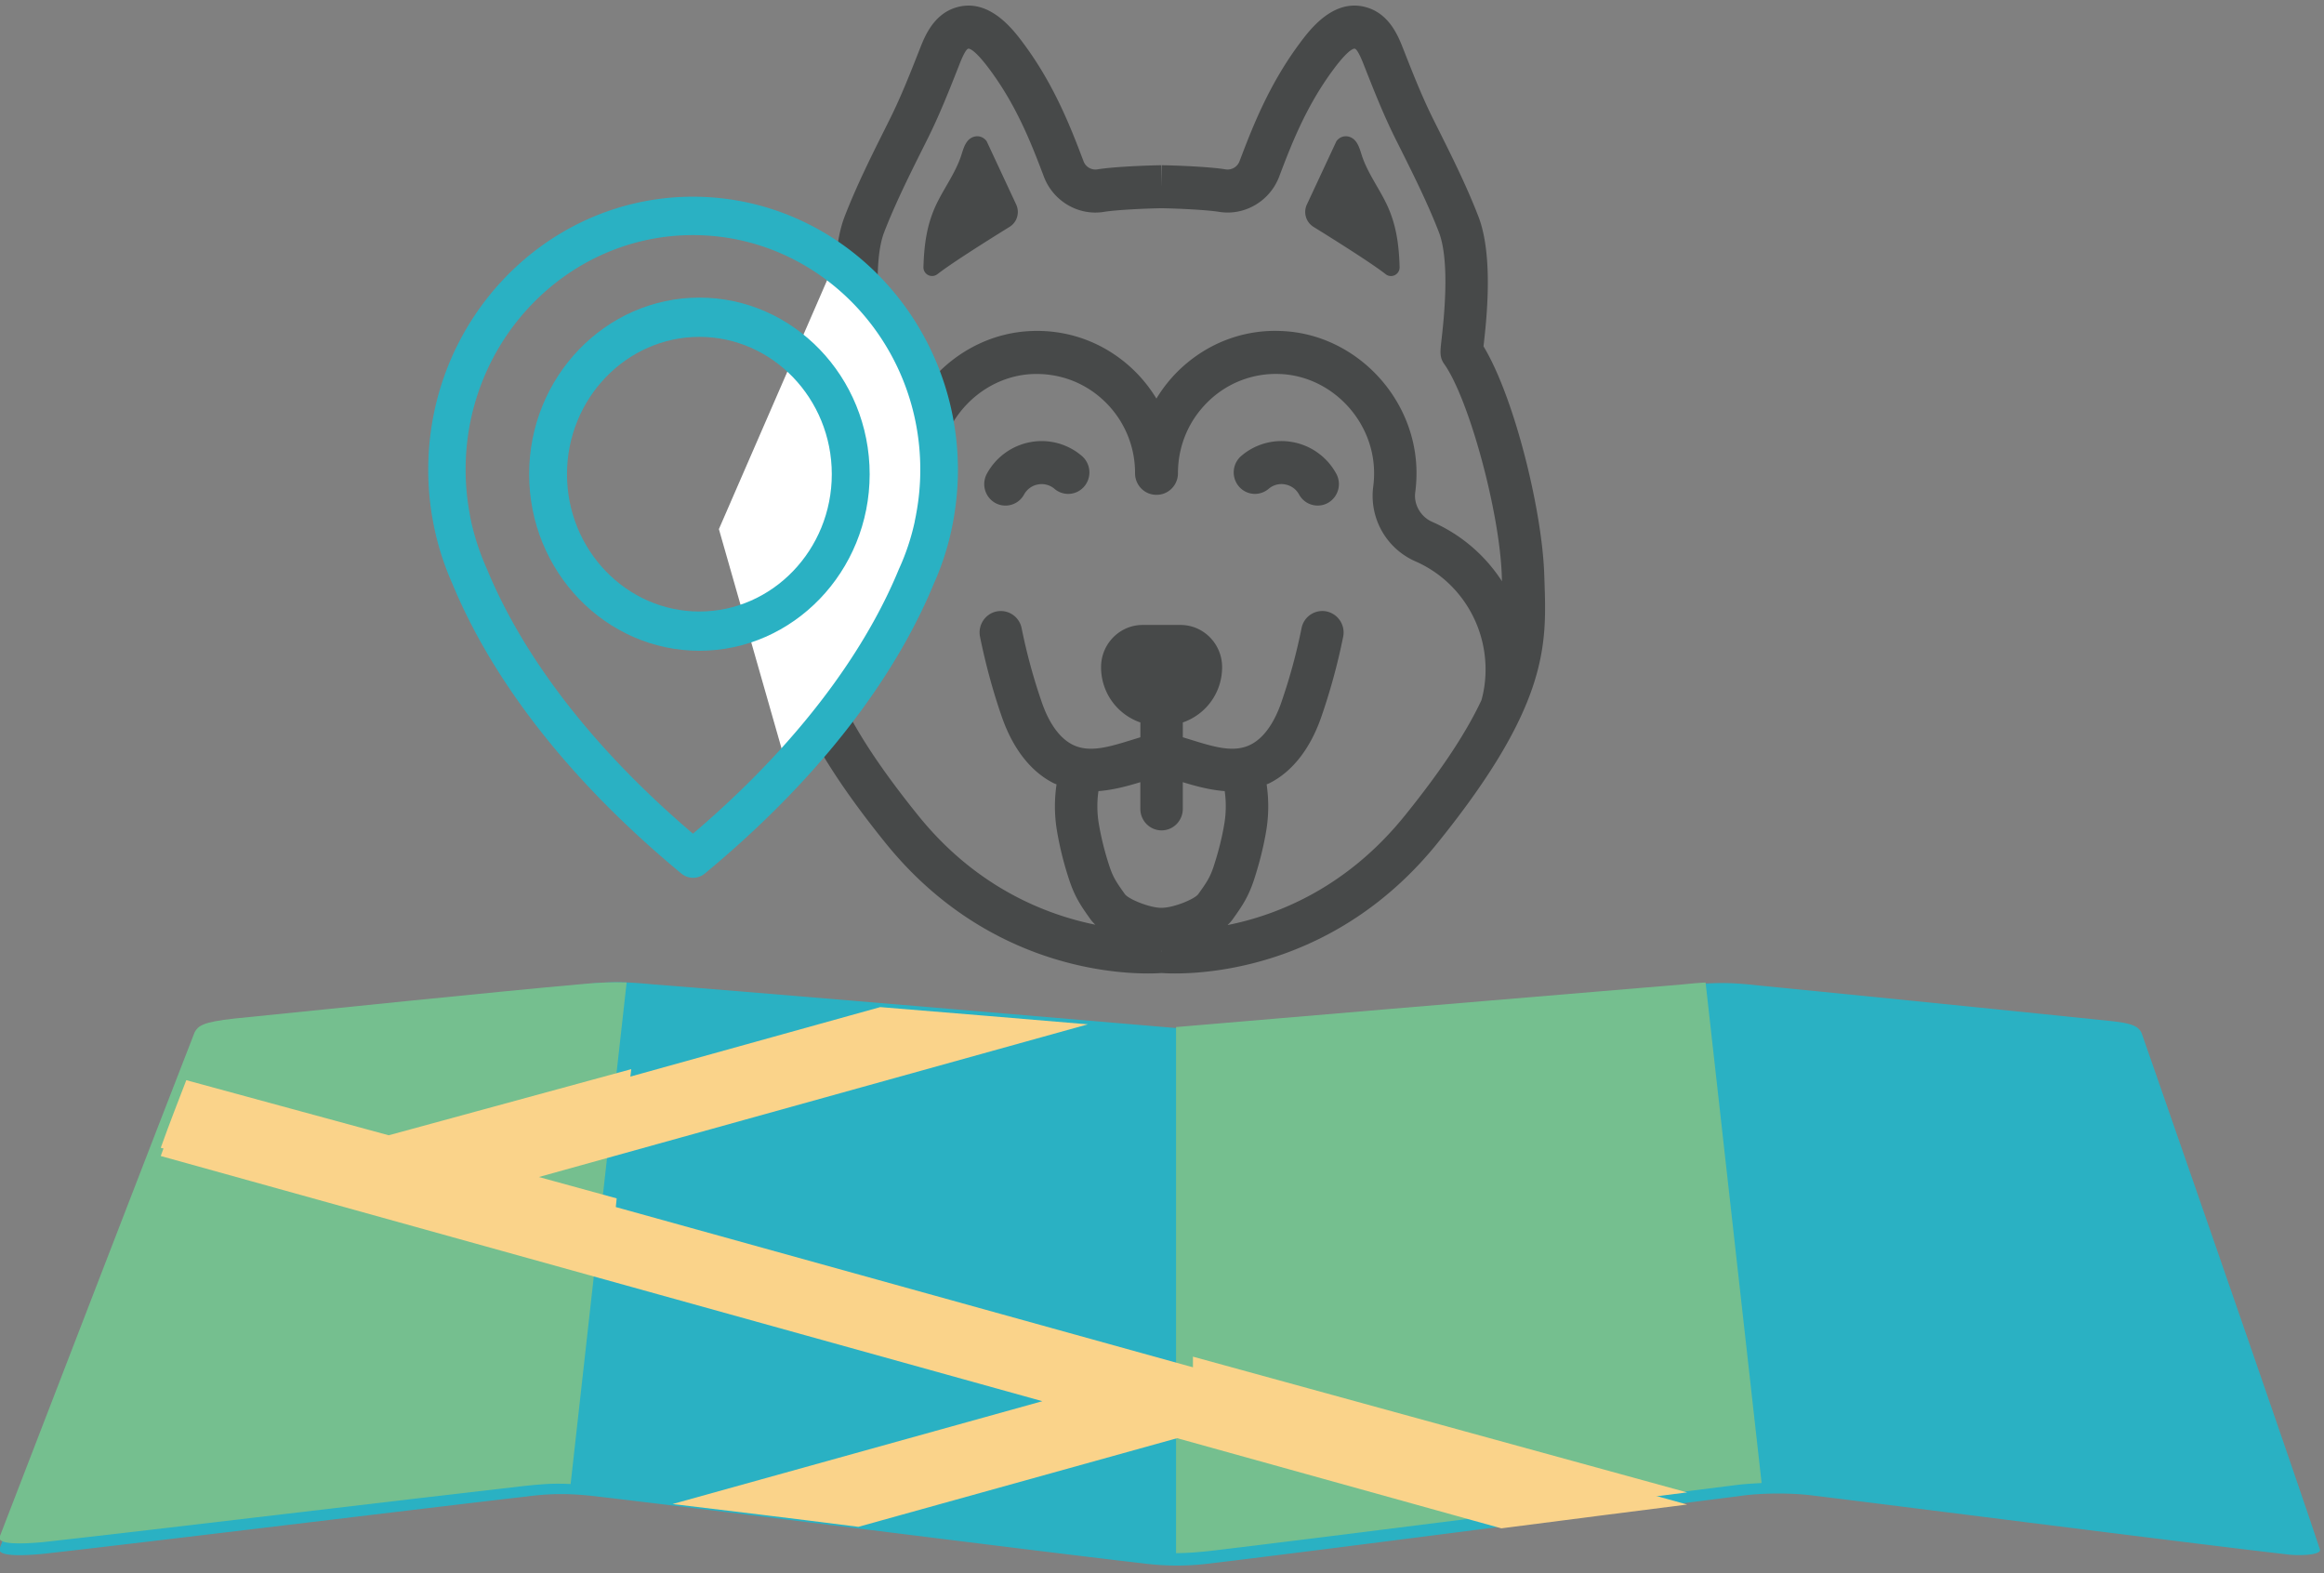 <svg xmlns="http://www.w3.org/2000/svg" width="164" height="111" viewBox="0 0 164 111">
    <rect x="0" y="0" width="164" height="111" fill="#808080" stroke="none"/>
    <g fill="none" fill-rule="evenodd">
        <g fill-rule="nonzero">
            <path fill="#2AB1C3" d="M127.98 105.533c7.04.866 26.498 3.355 33.411 4.149.768.108 2.56.072 2.304-.397-1.536-4.69-10.88-31.567-12.545-36.329-.256-.685-1.024-.794-2.817-.974a5542.455 5542.455 0 0 0-24.322-2.453c-1.92-.217-3.072-.217-5.12 0-8.578.685-35.716 3.03-35.716 3.03s-28.29-2.417-37.124-3.102c-1.92-.18-2.944-.217-5.12.036-5.633.505-18.69 1.876-24.323 2.453-2.304.252-2.56.541-2.816.974C12 77.574 1.759 104.559-.033 109.285c-.128.541 1.536.505 3.072.36 7.681-.865 27.139-3.246 34.052-4.04 1.408-.18 2.816-.289 5.12 0 7.809.902 30.723 3.824 38.276 4.69 1.664.216 3.2.253 5.12 0 7.553-.902 29.7-3.788 37.124-4.726 1.408-.216 3.584-.252 5.249-.036z"/>
            <path fill="#75BF8F" d="M44.221 69.325c-1.02-.035-2.04 0-3.443.141-5.612.495-18.62 1.839-24.232 2.405-2.295.247-2.55.53-2.806.954-1.785 4.561-11.988 31.008-13.773 35.64-.128.53 1.53.494 3.06.353 7.653-.849 27.038-3.182 33.925-3.96 1.02-.106 1.913-.212 3.316-.142l3.953-35.391zm76.138 0c-.51.035-1.02.07-1.658.141-8.545.708-34.562 2.9-35.71 3.006v37.123c.766 0 1.659-.07 2.551-.176 7.525-.884 29.588-3.713 36.985-4.632.51-.07 1.148-.106 1.786-.141l-3.954-35.321z"/>
            <path fill="#FAD38A" d="M60.574 107.737l22.494-6.255 22.88 6.362c4.755-.608 9.383-1.215 13.11-1.68L36.923 83.36 76.77 72.279c-4.113-.357-9.512-.786-14.653-1.215l-34.705 9.65-14.268-3.967c-.514 1.358-1.157 3.002-1.8 4.825l62.212 17.3-26.093 7.256c3.6.43 8.355 1.001 13.11 1.609z"/>
            <path fill="#FAD38A" d="M43.903 80.85l.643-5.408-17.116 4.666-14.284-3.888c-.515 1.343-1.158 2.969-1.802 4.771l31.658 8.694.515-5.124-6.435-1.767 6.821-1.944zm40.28 20.145l21.749 5.973c4.761-.6 9.394-1.201 13.126-1.66l-34.875-9.579v5.266z"/>
        </g>
        <g fill="#474949" fill-rule="nonzero">
            <path d="M108.974 40.545c-.143-4.501-2.1-12.493-4.286-16.107l.004-.038c.198-1.73.722-6.324-.366-9.13-.844-2.178-1.882-4.252-2.885-6.26l-.234-.468c-.823-1.633-1.485-3.318-2.194-5.12-.335-.853-.958-2.44-2.593-2.907-2.33-.67-4.012 1.608-4.731 2.578-2.197 2.96-3.364 6.037-4.218 8.284a.899.899 0 0 1-.972.575c-1.186-.192-3.553-.28-4.513-.293l-.02 1.517-.018-1.517c-.96.013-3.327.1-4.512.293a.894.894 0 0 1-.973-.575c-.854-2.247-2.022-5.325-4.217-8.283-.72-.97-2.406-3.242-4.732-2.58-1.635.468-2.258 2.055-2.601 2.927-.701 1.783-1.363 3.467-2.19 5.106l-.23.462c-1.004 2.008-2.041 4.082-2.885 6.26-1.088 2.806-.564 7.4-.367 9.13l.004.033c-2.175 3.576-4.14 11.6-4.285 16.113l-.016.48c-.154 4.497-.3 8.744 7.554 18.469 6.788 8.403 15.48 9.196 18.518 9.196.453 0 .775-.018.952-.03.176.012.499.03.952.03 3.038 0 11.73-.794 18.518-9.196 7.853-9.724 7.707-13.972 7.553-18.47l-.017-.479zm-46.99-14.811c.368-.501.321-.92.234-1.683-.157-1.377-.636-5.571.179-7.672.793-2.044 1.797-4.054 2.768-5.997l.23-.46c.887-1.759 1.606-3.588 2.31-5.378.272-.695.482-1.068.621-1.108.037-.007.385-.055 1.523 1.482 1.945 2.62 2.983 5.353 3.816 7.549.657 1.731 2.44 2.78 4.245 2.482.866-.141 2.94-.24 4.057-.255 1.118.015 3.191.114 4.058.254 1.798.297 3.587-.75 4.243-2.482.833-2.197 1.872-4.929 3.817-7.55 1.14-1.537 1.481-1.488 1.522-1.48.14.04.35.412.63 1.128.696 1.769 1.415 3.598 2.299 5.353l.233.464c.971 1.944 1.976 3.953 2.768 5.997.815 2.102.336 6.295.179 7.673-.087.761-.135 1.181.212 1.653 1.75 2.496 3.908 10.453 4.05 14.938l.012.373a11.228 11.228 0 0 0-4.928-4.194c-.803-.352-1.305-1.221-1.193-2.068.067-.497.097-1.008.09-1.52-.082-5.237-4.35-9.667-9.515-9.875-2.713-.13-5.311.88-7.276 2.793a10.09 10.09 0 0 0-1.563 1.974 10.066 10.066 0 0 0-1.565-1.973c-1.968-1.914-4.561-2.914-7.289-2.793-5.162.212-9.425 4.644-9.504 9.88a10.4 10.4 0 0 0 .088 1.516c.114.855-.397 1.713-1.243 2.09a11.154 11.154 0 0 0-4.101 3.14c.312-4.565 2.345-11.9 3.994-14.251zm15.531 30.089c1.047-.08 2.05-.352 2.957-.63v1.883c0 .838.67 1.518 1.498 1.518.827 0 1.498-.68 1.498-1.518v-1.883c.908.279 1.91.55 2.957.63a7.521 7.521 0 0 1-.023 2.28c-.158.955-.4 1.932-.741 2.986-.27.836-.515 1.179-1.104 2.006-.283.368-1.758.963-2.586.963h-.02c-.81 0-2.287-.594-2.568-.961-.59-.83-.834-1.175-1.104-2.008a20.445 20.445 0 0 1-.742-2.987 7.502 7.502 0 0 1-.022-2.28zm4.444 11.267h.015l-.007.08-.008-.08zm17.159-9.517c-4.121 5.1-9.01 7.007-12.49 7.702.132-.13.259-.264.36-.406.64-.9 1.104-1.553 1.52-2.834.388-1.2.666-2.324.85-3.431.18-1.095.182-2.171.026-3.255.072-.033.144-.057.217-.094 1.59-.806 2.843-2.4 3.622-4.612a43.615 43.615 0 0 0 1.56-5.707 1.517 1.517 0 0 0-1.166-1.791 1.495 1.495 0 0 0-1.769 1.181 40.437 40.437 0 0 1-1.448 5.297c-.359 1.018-1.02 2.35-2.14 2.917-1.181.6-2.583.166-4.208-.337l-.583-.18v-1.045a4.114 4.114 0 0 0 2.773-3.903c0-1.644-1.316-2.977-2.94-2.977H80.64c-1.624 0-2.94 1.333-2.94 2.977a4.116 4.116 0 0 0 2.774 3.904v1.045l-.584.18c-1.625.502-3.027.937-4.209.337-1.119-.567-1.781-1.899-2.139-2.917a40.437 40.437 0 0 1-1.448-5.297 1.5 1.5 0 0 0-1.769-1.181c-.81.169-1.332.97-1.166 1.79.4 1.97.94 3.942 1.56 5.708.78 2.211 2.032 3.806 3.622 4.612.073.036.146.06.217.093a10.515 10.515 0 0 0 .026 3.255 23.41 23.41 0 0 0 .85 3.43c.414 1.28.878 1.932 1.52 2.835.095.133.216.257.338.38-3.49-.708-8.389-2.62-12.473-7.676-3.97-4.916-5.693-8.186-6.417-10.823.179-3.096 2.08-5.877 4.897-7.125 2.064-.916 3.302-3.085 3.01-5.276a7.156 7.156 0 0 1-.061-1.064c.055-3.651 3.03-6.744 6.63-6.893 1.917-.067 3.718.615 5.092 1.95a6.992 6.992 0 0 1 2.128 5.055c0 .838.671 1.518 1.498 1.518l.015-.002.015.002c.827 0 1.499-.68 1.499-1.518 0-1.926.755-3.722 2.125-5.056a6.827 6.827 0 0 1 5.08-1.95c3.603.145 6.58 3.237 6.636 6.89.006.36-.015.718-.062 1.067a5.045 5.045 0 0 0 2.974 5.26c3.01 1.315 4.955 4.314 4.955 7.636 0 .751-.1 1.475-.288 2.156-1.012 2.16-2.68 4.773-5.426 8.173z"/>
            <path d="M92.687 16.006c1.43.885 4.108 2.565 5.099 3.343.405.318.997.016.982-.504-.046-1.55-.226-3.017-.942-4.493-.547-1.126-1.31-2.15-1.71-3.339-.12-.359-.21-.74-.441-1.037-.36-.463-1.016-.494-1.368-.01l-2.082 4.464a1.237 1.237 0 0 0 .462 1.576zM66.148 19.35c.991-.779 3.668-2.458 5.098-3.344.53-.328.728-1.006.463-1.576l-2.082-4.464c-.352-.484-1.008-.453-1.368.01-.23.298-.322.679-.442 1.037-.398 1.189-1.162 2.213-1.71 3.34-.716 1.475-.895 2.942-.941 4.492a.61.61 0 0 0 .982.504zM91.235 31.199a4.352 4.352 0 0 0-3.638.97 1.53 1.53 0 0 0-.186 2.138 1.484 1.484 0 0 0 2.11.189 1.388 1.388 0 0 1 1.17-.313c.246.046.702.2.984.715a1.494 1.494 0 0 0 2.04.586 1.528 1.528 0 0 0 .578-2.066 4.405 4.405 0 0 0-3.058-2.22zM72.704 31.199a4.408 4.408 0 0 0-3.058 2.22 1.53 1.53 0 0 0 .578 2.066 1.494 1.494 0 0 0 2.04-.586 1.4 1.4 0 0 1 .983-.714 1.39 1.39 0 0 1 1.17.312 1.485 1.485 0 0 0 2.11-.189 1.53 1.53 0 0 0-.186-2.137 4.35 4.35 0 0 0-3.637-.972z"/>
        </g>
        <path fill="#FFF" d="M50.731 37.335l4.77 16.697L66.63 37.335l-3.093-12.198-4.857-6.083z"/>
        <path fill="#2AB1C3" fill-rule="nonzero" d="M48.9 13.88c-10.297 0-18.68 8.645-18.68 19.264 0 1.21.107 2.428.332 3.617a19.382 19.382 0 0 0 1.378 4.443c2.012 4.887 6.438 12.394 16.15 20.434.244.201.537.302.83.302.293 0 .586-.1.83-.302 9.702-8.04 14.138-15.547 16.15-20.433a19.164 19.164 0 0 0 1.378-4.444c.215-1.189.332-2.408.332-3.617-.02-10.62-8.402-19.264-18.7-19.264zm15.75 22.408c0 .02-.01.04-.01.06l-.088.434v.02a16.34 16.34 0 0 1-1.085 3.284c-.01.01-.01.03-.02.04-1.826 4.464-5.832 11.275-14.547 18.7-8.715-7.425-12.72-14.236-14.547-18.7-.01-.01-.01-.03-.02-.04a17.43 17.43 0 0 1-1.084-3.284v-.02c-.059-.232-.078-.383-.088-.434 0-.02-.01-.04-.01-.07a16.952 16.952 0 0 1-.293-3.144c0-9.118 7.2-16.544 16.042-16.544 8.842 0 16.043 7.426 16.043 16.544a16.9 16.9 0 0 1-.294 3.154z"/>
        <path fill="#2AB1C3" fill-rule="nonzero" d="M49.355 21c-6.621 0-12.015 5.594-12.015 12.46 0 6.866 5.394 12.46 12.015 12.46S61.37 40.326 61.37 33.46c0-6.866-5.394-12.46-12.015-12.46zm0 22.149c-5.156 0-9.343-4.352-9.343-9.689s4.197-9.689 9.343-9.689 9.343 4.352 9.343 9.689-4.187 9.689-9.343 9.689z"/>
    </g>
</svg>
